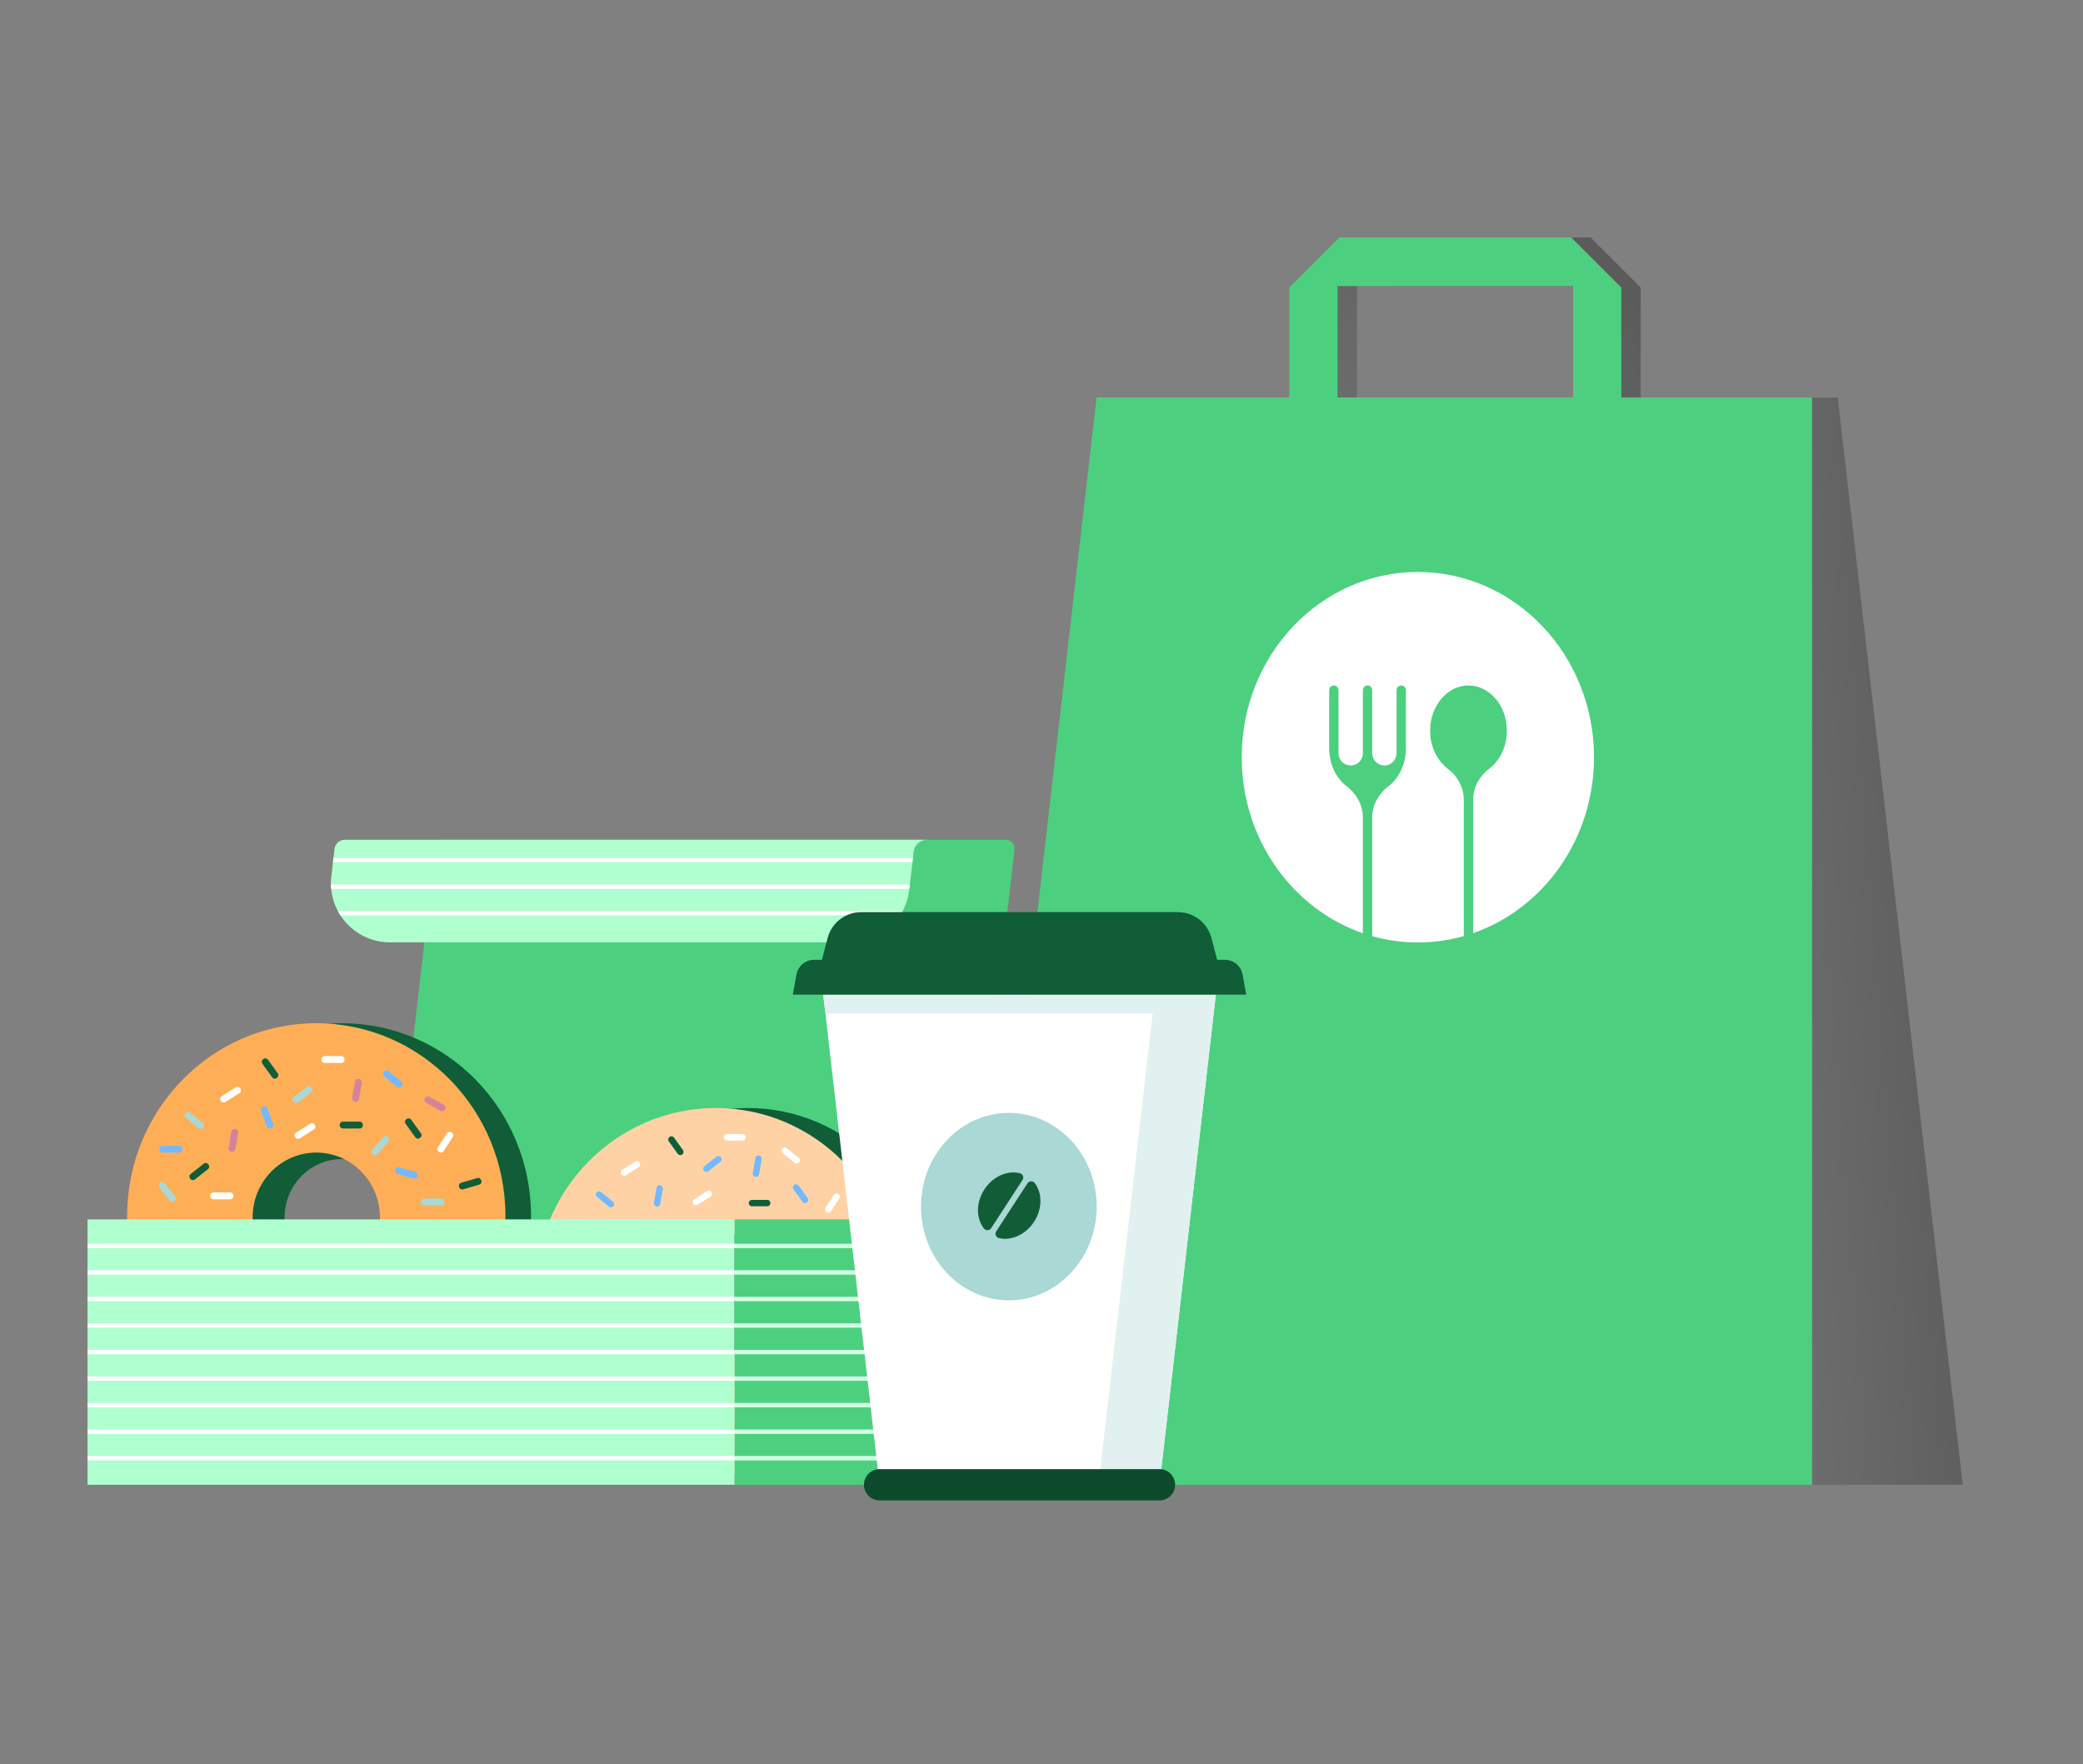 <svg width="333" height="282" viewBox="0 0 333 282" fill="none" xmlns="http://www.w3.org/2000/svg">
<rect x="0" y="0" width="333" height="282" fill="#808080" stroke="none"/>
<path d="M262.289 45.967V63.545H254.586V45.721H216.922V63.545H209.219V45.967L217.231 37.958H254.277L262.289 45.967Z" fill="url(#paint0_linear_164_4386)"/>
<path d="M259.191 63.545V45.967L251.179 37.958H214.133L206.122 45.967V63.545H175.306L155.321 237.346H289.693V63.545H259.191ZM251.489 63.545H213.824V45.72H251.489V63.545Z" fill="#4CD080"/>
<path d="M313.775 237.346H289.693V63.545H293.79L313.775 237.346Z" fill="url(#paint1_linear_164_4386)"/>
<path d="M254.825 121.043C254.825 134.149 246.728 145.266 235.509 149.164V127.856C235.509 125.92 236.466 124.104 238.078 122.88C239.772 121.595 240.893 119.353 240.893 116.803C240.893 112.812 238.147 109.579 234.76 109.579C231.374 109.579 228.628 112.812 228.628 116.803C228.628 119.353 229.749 121.595 231.443 122.88C233.054 124.104 234.012 125.92 234.012 127.856V149.637C231.669 150.301 229.207 150.655 226.666 150.655C224.143 150.655 221.698 150.306 219.37 149.651V130.686C219.37 128.75 220.328 126.934 221.94 125.71C222.881 124.996 223.646 123.984 224.14 122.79C224.534 121.837 224.754 120.766 224.754 119.634V110.327C224.754 109.914 224.42 109.579 224.006 109.579H224.005C223.592 109.579 223.257 109.914 223.257 110.327V120.417C223.257 120.954 223.04 121.439 222.688 121.791C222.336 122.142 221.851 122.36 221.314 122.36C220.241 122.36 219.37 121.49 219.37 120.417V110.327C219.37 110.121 219.286 109.934 219.152 109.798C219.016 109.663 218.829 109.579 218.622 109.579C218.208 109.579 217.873 109.914 217.873 110.327V120.417C217.873 121.49 217.004 122.36 215.931 122.36H215.93C214.857 122.36 213.986 121.49 213.986 120.417V110.327C213.986 110.121 213.902 109.934 213.767 109.798C213.632 109.663 213.445 109.579 213.238 109.579C212.824 109.579 212.489 109.914 212.489 110.327V119.634C212.489 120.766 212.71 121.837 213.104 122.79C213.598 123.984 214.362 124.996 215.303 125.71C216.916 126.934 217.873 128.75 217.873 130.686V149.182C206.628 145.299 198.508 134.168 198.508 121.043C198.508 104.69 211.114 91.431 226.666 91.431C242.218 91.431 254.825 104.69 254.825 121.043Z" fill="white"/>
<path d="M162.187 135.774L155.387 194.923H62.754L69.731 134.242H160.82C161.642 134.242 162.281 134.958 162.187 135.774Z" fill="#4CD080"/>
<path d="M148.204 134.242C147.105 134.242 146.18 135.066 146.055 136.157L145.352 142.27C144.804 147.04 140.764 150.64 135.961 150.64H62.358C56.71 150.64 52.322 145.721 52.968 140.112L53.474 135.708C53.57 134.873 54.278 134.242 55.119 134.242H148.204Z" fill="#AFFFCF"/>
<path d="M119.531 235.925C135.461 235.925 148.375 222.761 148.375 206.523C148.375 190.284 135.461 177.12 119.531 177.12C103.601 177.12 90.686 190.284 90.686 206.523C90.686 222.761 103.601 235.925 119.531 235.925Z" fill="#105D38"/>
<path d="M114.435 177.12C98.504 177.12 85.59 190.284 85.59 206.522C85.59 222.761 98.504 235.925 114.435 235.925C130.365 235.925 143.279 222.761 143.279 206.522C143.279 190.284 130.365 177.12 114.435 177.12ZM114.435 216.64C109.072 216.64 104.725 212.208 104.725 206.742C104.725 201.276 109.072 196.844 114.435 196.844C119.797 196.844 124.145 201.276 124.145 206.742C124.145 212.208 119.797 216.64 114.435 216.64Z" fill="#FFD2A6"/>
<path d="M118.693 182.314H116.231C115.956 182.314 115.734 182.091 115.734 181.816V181.783C115.734 181.508 115.956 181.285 116.231 181.285H118.693C118.968 181.285 119.191 181.508 119.191 181.783V181.816C119.191 182.091 118.968 182.314 118.693 182.314Z" fill="white"/>
<path d="M122.662 192.833H120.2C119.925 192.833 119.702 192.61 119.702 192.336V192.302C119.702 192.027 119.925 191.805 120.2 191.805H122.662C122.937 191.805 123.159 192.027 123.159 192.302V192.336C123.159 192.61 122.937 192.833 122.662 192.833Z" fill="#105D38"/>
<path d="M102.117 186.56L100.035 187.874C99.803 188.021 99.496 187.952 99.349 187.719L99.331 187.691C99.184 187.458 99.254 187.151 99.486 187.005L101.568 185.691C101.8 185.544 102.107 185.614 102.254 185.846L102.272 185.874C102.419 186.107 102.349 186.414 102.117 186.56Z" fill="white"/>
<path d="M134.183 191.568L132.84 193.631C132.69 193.861 132.382 193.926 132.151 193.776L132.123 193.757C131.893 193.607 131.828 193.299 131.978 193.069L133.321 191.007C133.471 190.777 133.779 190.712 134.009 190.862L134.038 190.88C134.268 191.03 134.333 191.338 134.183 191.568Z" fill="white"/>
<path d="M113.596 191.274L111.514 192.588C111.282 192.735 110.975 192.665 110.828 192.433L110.81 192.404C110.663 192.172 110.733 191.865 110.965 191.719L113.047 190.405C113.279 190.258 113.586 190.327 113.733 190.559L113.751 190.588C113.898 190.82 113.828 191.127 113.596 191.274Z" fill="white"/>
<path d="M108.346 184.443L106.911 182.444C106.751 182.221 106.802 181.91 107.025 181.75L107.053 181.73C107.276 181.57 107.587 181.621 107.747 181.844L109.182 183.844C109.342 184.067 109.291 184.378 109.068 184.538L109.041 184.558C108.817 184.718 108.507 184.666 108.346 184.443Z" fill="#105D38"/>
<path d="M128.278 192.111L126.842 190.112C126.682 189.889 126.733 189.578 126.957 189.418L126.984 189.398C127.207 189.238 127.518 189.289 127.678 189.512L129.114 191.512C129.274 191.735 129.223 192.046 128.999 192.206L128.972 192.226C128.748 192.386 128.438 192.334 128.278 192.111Z" fill="#74B9FF"/>
<path d="M97.347 192.889L95.432 191.342C95.219 191.169 95.186 190.856 95.358 190.642L95.38 190.616C95.552 190.402 95.865 190.369 96.079 190.542L97.993 192.09C98.207 192.262 98.24 192.575 98.067 192.789L98.046 192.815C97.873 193.029 97.56 193.062 97.347 192.889Z" fill="#74B9FF"/>
<path d="M127.047 185.891L125.133 184.344C124.919 184.171 124.886 183.858 125.059 183.644L125.08 183.618C125.253 183.405 125.566 183.371 125.78 183.544L127.694 185.092C127.908 185.265 127.941 185.578 127.768 185.791L127.747 185.818C127.574 186.031 127.261 186.064 127.047 185.891Z" fill="white"/>
<path d="M104.538 192.291L104.957 189.866C105.004 189.595 105.261 189.414 105.532 189.461L105.566 189.466C105.836 189.513 106.018 189.77 105.971 190.041L105.552 192.466C105.505 192.737 105.248 192.918 104.977 192.872L104.944 192.866C104.673 192.819 104.491 192.562 104.538 192.291Z" fill="#74B9FF"/>
<path d="M101.55 200.867L101.969 198.442C102.016 198.171 102.273 197.99 102.544 198.037L102.577 198.042C102.848 198.089 103.029 198.346 102.982 198.617L102.563 201.042C102.516 201.313 102.259 201.494 101.988 201.447L101.955 201.442C101.684 201.395 101.503 201.138 101.55 200.867Z" fill="#74B9FF"/>
<path d="M112.61 186.418L114.544 184.895C114.76 184.725 115.073 184.762 115.243 184.978L115.264 185.004C115.434 185.22 115.397 185.533 115.181 185.703L113.247 187.226C113.031 187.396 112.719 187.359 112.549 187.143L112.528 187.116C112.358 186.901 112.395 186.588 112.61 186.418Z" fill="#74B9FF"/>
<path d="M120.337 187.542L120.756 185.117C120.803 184.846 121.06 184.665 121.331 184.711L121.365 184.717C121.635 184.764 121.817 185.021 121.77 185.292L121.351 187.717C121.304 187.987 121.047 188.169 120.776 188.122L120.743 188.116C120.472 188.07 120.29 187.812 120.337 187.542Z" fill="#74B9FF"/>
<path d="M131.838 222.249L133.303 220.27C133.466 220.049 133.778 220.003 133.999 220.166L134.026 220.187C134.247 220.35 134.293 220.661 134.13 220.882L132.665 222.86C132.502 223.081 132.19 223.127 131.969 222.964L131.942 222.944C131.721 222.781 131.675 222.469 131.838 222.249Z" fill="white"/>
<path d="M122.164 218.496L123.629 216.518C123.792 216.297 124.104 216.251 124.324 216.414L124.352 216.434C124.572 216.598 124.619 216.909 124.456 217.13L122.991 219.108C122.828 219.329 122.516 219.375 122.295 219.212L122.268 219.192C122.047 219.028 122.001 218.717 122.164 218.496Z" fill="#105D38"/>
<path d="M138.284 206.403L138.466 203.949C138.486 203.675 138.725 203.469 138.999 203.49L139.033 203.492C139.307 203.512 139.513 203.751 139.493 204.025L139.311 206.479C139.291 206.753 139.052 206.958 138.778 206.938L138.744 206.936C138.47 206.915 138.264 206.677 138.284 206.403Z" fill="white"/>
<path d="M124.709 198.676L124.89 196.221C124.911 195.947 125.149 195.742 125.424 195.762L125.457 195.764C125.732 195.785 125.937 196.023 125.917 196.297L125.735 198.752C125.715 199.025 125.476 199.231 125.202 199.211L125.168 199.208C124.894 199.188 124.688 198.949 124.709 198.676Z" fill="white"/>
<path d="M116.625 230.809L115.765 228.503C115.67 228.245 115.8 227.959 116.058 227.863L116.09 227.851C116.347 227.756 116.634 227.887 116.729 228.144L117.589 230.45C117.685 230.708 117.554 230.994 117.296 231.09L117.264 231.102C117.007 231.197 116.721 231.067 116.625 230.809Z" fill="white"/>
<path d="M127.665 212.822L127.847 210.368C127.867 210.094 128.106 209.888 128.38 209.909L128.414 209.911C128.688 209.931 128.894 210.17 128.874 210.444L128.692 212.898C128.671 213.172 128.433 213.378 128.159 213.357L128.125 213.355C127.851 213.335 127.645 213.096 127.665 212.822Z" fill="white"/>
<path d="M136.281 212.668L138.743 212.704C139.017 212.708 139.237 212.934 139.233 213.209L139.232 213.243C139.228 213.517 139.002 213.736 138.728 213.732L136.266 213.696C135.991 213.692 135.772 213.466 135.776 213.192L135.776 213.158C135.78 212.883 136.006 212.664 136.281 212.668Z" fill="#105D38"/>
<path d="M112.506 221.033L114.968 221.069C115.243 221.073 115.462 221.299 115.458 221.574L115.458 221.608C115.454 221.882 115.228 222.102 114.953 222.098L112.491 222.061C112.216 222.057 111.997 221.831 112.001 221.557L112.002 221.523C112.006 221.248 112.232 221.029 112.506 221.033Z" fill="#105D38"/>
<path d="M118.258 224.121L120.72 224.158C120.994 224.162 121.214 224.388 121.21 224.662L121.209 224.696C121.205 224.971 120.979 225.19 120.705 225.186L118.243 225.149C117.968 225.145 117.749 224.919 117.753 224.645L117.753 224.611C117.757 224.336 117.983 224.117 118.258 224.121Z" fill="#74B9FF"/>
<path d="M136.033 198.805L138.416 198.187C138.682 198.119 138.953 198.278 139.022 198.544L139.031 198.577C139.1 198.843 138.94 199.114 138.674 199.183L136.291 199.8C136.025 199.869 135.753 199.71 135.684 199.444L135.676 199.411C135.607 199.145 135.767 198.874 136.033 198.805Z" fill="#74B9FF"/>
<path d="M127.675 201.625L130.059 201.007C130.325 200.938 130.596 201.098 130.665 201.364L130.673 201.397C130.742 201.663 130.583 201.934 130.317 202.003L127.933 202.62C127.667 202.689 127.396 202.529 127.327 202.264L127.319 202.231C127.25 201.965 127.409 201.694 127.675 201.625Z" fill="#74B9FF"/>
<path d="M123.991 226.833L126.375 226.215C126.641 226.146 126.912 226.306 126.981 226.572L126.99 226.605C127.059 226.87 126.899 227.142 126.633 227.211L124.249 227.828C123.984 227.897 123.712 227.737 123.643 227.472L123.635 227.439C123.566 227.173 123.726 226.901 123.991 226.833Z" fill="white"/>
<path d="M132.235 204.939L133.936 206.719C134.126 206.917 134.119 207.232 133.92 207.422L133.896 207.445C133.697 207.635 133.382 207.628 133.192 207.429L131.492 205.65C131.302 205.451 131.309 205.136 131.508 204.947L131.532 204.923C131.731 204.733 132.046 204.741 132.235 204.939Z" fill="#74B9FF"/>
<path d="M132.157 214.919L132.231 217.379C132.24 217.654 132.024 217.883 131.749 217.891L131.715 217.892C131.44 217.901 131.211 217.685 131.203 217.41L131.128 214.95C131.12 214.676 131.336 214.447 131.61 214.438L131.644 214.437C131.919 214.429 132.149 214.645 132.157 214.919Z" fill="#74B9FF"/>
<path d="M126.656 220.459L128.357 222.239C128.547 222.437 128.539 222.752 128.341 222.942L128.316 222.965C128.118 223.155 127.803 223.148 127.613 222.949L125.912 221.169C125.722 220.971 125.73 220.656 125.928 220.466L125.953 220.443C126.151 220.253 126.466 220.261 126.656 220.459Z" fill="#74B9FF"/>
<path d="M92.473 213.888L93.557 216.098C93.678 216.345 93.576 216.643 93.33 216.763L93.299 216.778C93.053 216.899 92.755 216.797 92.634 216.551L91.55 214.341C91.429 214.095 91.531 213.797 91.777 213.676L91.808 213.661C92.054 213.54 92.352 213.642 92.473 213.888Z" fill="white"/>
<path d="M100.254 207.026L101.339 209.236C101.459 209.483 101.358 209.781 101.111 209.901L101.08 209.916C100.834 210.037 100.536 209.935 100.415 209.689L99.331 207.479C99.21 207.233 99.312 206.935 99.558 206.814L99.589 206.799C99.835 206.678 100.134 206.78 100.254 207.026Z" fill="#105D38"/>
<path d="M103.586 226.896L105.683 228.186C105.917 228.33 105.99 228.636 105.846 228.87L105.828 228.899C105.684 229.133 105.378 229.206 105.144 229.062L103.047 227.772C102.813 227.628 102.74 227.322 102.884 227.088L102.902 227.059C103.046 226.825 103.352 226.752 103.586 226.896Z" fill="white"/>
<path d="M92.681 196.273L95.126 196.571C95.398 196.604 95.592 196.852 95.559 197.124L95.555 197.158C95.522 197.431 95.274 197.625 95.001 197.592L92.557 197.294C92.284 197.26 92.09 197.013 92.124 196.74L92.128 196.706C92.161 196.434 92.409 196.24 92.681 196.273Z" fill="white"/>
<path d="M102.766 214.518L104.863 215.808C105.097 215.952 105.17 216.258 105.026 216.492L105.008 216.521C104.864 216.755 104.558 216.828 104.324 216.684L102.227 215.394C101.993 215.25 101.92 214.944 102.064 214.71L102.082 214.681C102.226 214.447 102.532 214.374 102.766 214.518Z" fill="white"/>
<path d="M98.942 222.237L97.777 224.406C97.647 224.648 97.346 224.739 97.104 224.609L97.074 224.593C96.832 224.463 96.741 224.162 96.871 223.92L98.035 221.751C98.165 221.509 98.466 221.418 98.709 221.548L98.739 221.564C98.981 221.694 99.072 221.996 98.942 222.237Z" fill="#105D38"/>
<path d="M97.054 200.972L95.889 203.141C95.76 203.383 95.458 203.474 95.216 203.344L95.186 203.328C94.944 203.198 94.853 202.897 94.983 202.655L96.147 200.486C96.277 200.244 96.579 200.153 96.821 200.283L96.851 200.299C97.093 200.429 97.184 200.73 97.054 200.972Z" fill="#74B9FF"/>
<path d="M111.371 228.391L110.824 230.791C110.763 231.058 110.496 231.226 110.228 231.165L110.195 231.157C109.927 231.096 109.76 230.83 109.821 230.562L110.368 228.162C110.429 227.895 110.696 227.727 110.964 227.788L110.997 227.796C111.265 227.857 111.432 228.123 111.371 228.391Z" fill="#74B9FF"/>
<path d="M91.324 204.128L90.776 206.528C90.715 206.796 90.449 206.963 90.181 206.902L90.148 206.895C89.88 206.833 89.712 206.567 89.773 206.299L90.321 203.9C90.382 203.632 90.648 203.464 90.916 203.525L90.949 203.533C91.217 203.594 91.385 203.86 91.324 204.128Z" fill="white"/>
<path d="M107.668 222.2L105.305 222.891C105.041 222.969 104.765 222.818 104.688 222.554L104.678 222.521C104.601 222.258 104.752 221.982 105.016 221.905L107.379 221.213C107.642 221.136 107.918 221.287 107.996 221.55L108.005 221.583C108.082 221.847 107.931 222.123 107.668 222.2Z" fill="#74B9FF"/>
<path d="M98.838 217.541L96.618 216.476C96.371 216.357 96.266 216.06 96.385 215.812L96.4 215.782C96.519 215.534 96.816 215.43 97.064 215.549L99.283 216.614C99.531 216.733 99.635 217.029 99.516 217.277L99.502 217.308C99.383 217.555 99.086 217.659 98.838 217.541Z" fill="#74B9FF"/>
<path d="M96.635 208.98L93.318 209.951L93.607 210.938L96.924 209.967L96.635 208.98Z" fill="#74B9FF"/>
<path d="M54.66 163.569C37.96 163.569 24.422 177.37 24.422 194.392C24.422 211.415 37.96 225.216 54.66 225.216C71.36 225.216 84.898 211.415 84.898 194.392C84.898 177.37 71.36 163.569 54.66 163.569ZM54.66 203.962C49.6 203.962 45.498 199.781 45.498 194.623C45.498 189.465 49.6 185.283 54.66 185.283C59.72 185.283 63.823 189.465 63.823 194.623C63.823 199.781 59.72 203.962 54.66 203.962Z" fill="#105D38"/>
<path d="M50.563 163.569C33.863 163.569 20.325 177.37 20.325 194.392C20.325 211.415 33.863 225.216 50.563 225.216C67.263 225.216 80.801 211.415 80.801 194.392C80.801 177.37 67.263 163.569 50.563 163.569ZM50.563 204.998C44.942 204.998 40.384 200.354 40.384 194.623C40.384 188.892 44.942 184.246 50.563 184.246C56.185 184.246 60.742 188.892 60.742 194.623C60.742 200.354 56.185 204.998 50.563 204.998Z" fill="#FFAE58"/>
<path d="M54.581 169.919H51.882C51.608 169.919 51.385 169.697 51.385 169.422V169.318C51.385 169.043 51.608 168.821 51.882 168.821H54.581C54.856 168.821 55.079 169.043 55.079 169.318V169.422C55.079 169.697 54.856 169.919 54.581 169.919Z" fill="white"/>
<path d="M70.527 192.698H67.828C67.554 192.698 67.331 192.475 67.331 192.201V192.096C67.331 191.822 67.554 191.599 67.828 191.599H70.527C70.802 191.599 71.025 191.822 71.025 192.096V192.201C71.025 192.475 70.802 192.698 70.527 192.698Z" fill="#A9D8D5"/>
<path d="M76.617 189.371L74.026 190.128C73.763 190.205 73.486 190.054 73.409 189.79L73.38 189.69C73.303 189.426 73.454 189.15 73.718 189.073L76.309 188.317C76.572 188.24 76.848 188.391 76.925 188.654L76.955 188.755C77.032 189.018 76.88 189.294 76.617 189.371Z" fill="#105D38"/>
<path d="M36.821 191.716H34.121C33.847 191.716 33.624 191.493 33.624 191.219V191.114C33.624 190.84 33.847 190.617 34.121 190.617H36.821C37.095 190.617 37.318 190.84 37.318 191.114V191.219C37.318 191.493 37.095 191.716 36.821 191.716Z" fill="white"/>
<path d="M66.088 188.391L63.492 187.653C63.227 187.578 63.074 187.303 63.15 187.039L63.178 186.938C63.253 186.674 63.528 186.521 63.792 186.596L66.389 187.334C66.653 187.409 66.806 187.684 66.731 187.949L66.702 188.049C66.627 188.313 66.352 188.466 66.088 188.391Z" fill="#74B9FF"/>
<path d="M28.665 184.247H25.965C25.691 184.247 25.468 184.024 25.468 183.749V183.645C25.468 183.37 25.691 183.148 25.965 183.148H28.665C28.939 183.148 29.162 183.37 29.162 183.645V183.749C29.162 184.024 28.939 184.247 28.665 184.247Z" fill="#74B9FF"/>
<path d="M57.507 180.397H54.807C54.533 180.397 54.31 180.174 54.31 179.9V179.795C54.31 179.521 54.533 179.298 54.807 179.298H57.507C57.781 179.298 58.004 179.521 58.004 179.795V179.9C58.004 180.174 57.781 180.397 57.507 180.397Z" fill="#105D38"/>
<path d="M70.437 177.602L68.099 176.253C67.862 176.115 67.78 175.811 67.917 175.573L67.97 175.483C68.107 175.245 68.411 175.164 68.649 175.301L70.987 176.65C71.225 176.787 71.306 177.091 71.169 177.329L71.117 177.42C70.979 177.658 70.675 177.739 70.437 177.602Z" fill="#D5839A"/>
<path d="M38.293 174.734L36.011 176.175C35.779 176.322 35.471 176.252 35.325 176.02L35.269 175.932C35.122 175.699 35.192 175.392 35.424 175.246L37.706 173.805C37.938 173.659 38.246 173.728 38.392 173.96L38.448 174.049C38.595 174.281 38.525 174.588 38.293 174.734Z" fill="white"/>
<path d="M72.382 181.76L70.909 184.021C70.759 184.251 70.451 184.316 70.221 184.166L70.133 184.109C69.903 183.959 69.838 183.651 69.988 183.421L71.461 181.16C71.611 180.93 71.919 180.865 72.149 181.015L72.237 181.072C72.467 181.222 72.532 181.529 72.382 181.76Z" fill="white"/>
<path d="M50.197 180.543L47.915 181.984C47.683 182.13 47.375 182.061 47.229 181.829L47.173 181.74C47.026 181.508 47.096 181.201 47.328 181.055L49.61 179.614C49.842 179.467 50.15 179.537 50.296 179.769L50.352 179.857C50.499 180.089 50.429 180.396 50.197 180.543Z" fill="white"/>
<path d="M42.65 180.092L41.717 177.56C41.622 177.302 41.754 177.016 42.011 176.921L42.109 176.885C42.367 176.79 42.653 176.922 42.748 177.18L43.681 179.712C43.776 179.969 43.644 180.255 43.387 180.35L43.288 180.386C43.031 180.481 42.745 180.349 42.65 180.092Z" fill="#74B9FF"/>
<path d="M43.511 172.223L41.938 170.031C41.777 169.807 41.828 169.497 42.052 169.337L42.137 169.276C42.36 169.116 42.671 169.167 42.831 169.39L44.404 171.582C44.564 171.805 44.513 172.116 44.29 172.276L44.205 172.337C43.982 172.497 43.671 172.446 43.511 172.223Z" fill="#105D38"/>
<path d="M66.406 181.813L64.832 179.621C64.672 179.398 64.724 179.087 64.947 178.927L65.032 178.866C65.255 178.706 65.566 178.757 65.726 178.98L67.299 181.173C67.459 181.396 67.408 181.707 67.185 181.867L67.1 181.928C66.877 182.088 66.566 182.036 66.406 181.813Z" fill="#105D38"/>
<path d="M31.764 180.372L29.665 178.675C29.451 178.503 29.418 178.19 29.591 177.976L29.657 177.895C29.83 177.681 30.143 177.648 30.356 177.821L32.455 179.518C32.669 179.69 32.702 180.003 32.529 180.217L32.463 180.298C32.29 180.512 31.977 180.545 31.764 180.372Z" fill="#A9D8D5"/>
<path d="M63.5 173.764L61.402 172.067C61.188 171.894 61.155 171.581 61.328 171.368L61.393 171.287C61.566 171.073 61.879 171.04 62.093 171.213L64.192 172.91C64.405 173.082 64.438 173.395 64.266 173.609L64.2 173.69C64.027 173.903 63.714 173.937 63.5 173.764Z" fill="#74B9FF"/>
<path d="M27.154 191.951L25.483 189.832C25.313 189.616 25.35 189.304 25.566 189.134L25.648 189.069C25.864 188.899 26.177 188.936 26.347 189.152L28.017 191.271C28.187 191.487 28.15 191.799 27.934 191.969L27.852 192.034C27.636 192.204 27.324 192.167 27.154 191.951Z" fill="#A9D8D5"/>
<path d="M36.534 183.521L36.993 180.862C37.04 180.592 37.298 180.41 37.568 180.457L37.671 180.475C37.942 180.522 38.123 180.779 38.077 181.05L37.617 183.708C37.57 183.979 37.313 184.16 37.042 184.114L36.939 184.096C36.669 184.049 36.487 183.792 36.534 183.521Z" fill="#D5839A"/>
<path d="M46.953 175.394L49.073 173.724C49.289 173.554 49.601 173.591 49.771 173.806L49.836 173.889C50.006 174.104 49.969 174.417 49.753 174.587L47.633 176.257C47.417 176.427 47.105 176.39 46.935 176.174L46.87 176.092C46.7 175.876 46.737 175.563 46.953 175.394Z" fill="#A9D8D5"/>
<path d="M30.46 187.685L32.58 186.015C32.796 185.846 33.109 185.883 33.279 186.098L33.343 186.18C33.514 186.396 33.476 186.709 33.261 186.879L31.141 188.549C30.925 188.718 30.612 188.681 30.442 188.466L30.378 188.384C30.207 188.168 30.245 187.855 30.46 187.685Z" fill="#105D38"/>
<path d="M56.298 175.539L56.757 172.881C56.804 172.61 57.061 172.429 57.332 172.475L57.435 172.493C57.706 172.54 57.887 172.797 57.84 173.068L57.381 175.727C57.334 175.997 57.077 176.179 56.806 176.132L56.703 176.114C56.432 176.067 56.251 175.81 56.298 175.539Z" fill="#D5839A"/>
<path d="M59.481 183.783L61.278 181.769C61.461 181.565 61.775 181.547 61.98 181.729L62.058 181.799C62.263 181.982 62.281 182.296 62.098 182.501L60.301 184.514C60.118 184.719 59.804 184.737 59.599 184.554L59.521 184.485C59.316 184.302 59.298 183.988 59.481 183.783Z" fill="#A9D8D5"/>
<path d="M46.966 219.357L49.665 219.398C49.94 219.402 50.159 219.628 50.155 219.903L50.153 220.007C50.149 220.282 49.923 220.501 49.648 220.497L46.95 220.455C46.675 220.451 46.456 220.225 46.46 219.951L46.462 219.846C46.466 219.572 46.692 219.353 46.966 219.357Z" fill="white"/>
<path d="M31.37 196.338L34.069 196.379C34.343 196.383 34.562 196.609 34.558 196.883L34.557 196.988C34.553 197.263 34.326 197.482 34.052 197.478L31.353 197.436C31.078 197.432 30.859 197.206 30.863 196.932L30.865 196.827C30.869 196.553 31.095 196.334 31.37 196.338Z" fill="#A9D8D5"/>
<path d="M25.23 199.571L27.832 198.854C28.097 198.781 28.371 198.936 28.444 199.201L28.472 199.302C28.545 199.566 28.389 199.84 28.125 199.913L25.522 200.63C25.258 200.703 24.984 200.548 24.911 200.283L24.883 200.182C24.81 199.918 24.965 199.644 25.23 199.571Z" fill="#105D38"/>
<path d="M65.058 197.834L67.757 197.875C68.031 197.879 68.25 198.105 68.246 198.38L68.245 198.484C68.24 198.759 68.014 198.978 67.74 198.974L65.041 198.932C64.766 198.928 64.547 198.702 64.551 198.428L64.553 198.323C64.557 198.049 64.783 197.83 65.058 197.834Z" fill="white"/>
<path d="M35.743 200.711L38.328 201.489C38.59 201.568 38.74 201.845 38.66 202.108L38.63 202.208C38.551 202.471 38.274 202.62 38.011 202.541L35.426 201.764C35.163 201.684 35.014 201.407 35.093 201.144L35.123 201.044C35.203 200.781 35.48 200.632 35.743 200.711Z" fill="#74B9FF"/>
<path d="M73.099 205.426L75.798 205.468C76.073 205.472 76.292 205.698 76.288 205.972L76.286 206.077C76.282 206.351 76.056 206.57 75.781 206.566L73.082 206.525C72.808 206.521 72.588 206.295 72.593 206.02L72.594 205.916C72.599 205.641 72.825 205.422 73.099 205.426Z" fill="#74B9FF"/>
<path d="M44.201 208.836L46.9 208.877C47.175 208.881 47.394 209.107 47.39 209.382L47.388 209.486C47.384 209.761 47.158 209.98 46.883 209.976L44.185 209.934C43.91 209.93 43.691 209.704 43.695 209.43L43.697 209.325C43.701 209.051 43.927 208.832 44.201 208.836Z" fill="#105D38"/>
<path d="M31.23 211.434L33.546 212.818C33.782 212.959 33.859 213.264 33.718 213.5L33.664 213.59C33.523 213.825 33.218 213.902 32.982 213.761L30.665 212.377C30.43 212.236 30.353 211.93 30.494 211.695L30.547 211.605C30.688 211.369 30.994 211.293 31.23 211.434Z" fill="#F6ACC1"/>
<path d="M63.326 214.791L65.63 213.385C65.865 213.242 66.171 213.316 66.314 213.55L66.368 213.64C66.511 213.874 66.437 214.18 66.203 214.323L63.899 215.729C63.664 215.872 63.358 215.798 63.215 215.563L63.161 215.474C63.018 215.24 63.092 214.934 63.326 214.791Z" fill="white"/>
<path d="M29.349 207.246L30.856 205.008C31.009 204.78 31.318 204.72 31.546 204.873L31.633 204.932C31.86 205.085 31.921 205.394 31.768 205.622L30.26 207.86C30.107 208.088 29.798 208.148 29.57 207.995L29.483 207.937C29.256 207.783 29.195 207.474 29.349 207.246Z" fill="white"/>
<path d="M51.512 208.801L53.816 207.396C54.051 207.253 54.357 207.327 54.5 207.561L54.554 207.65C54.697 207.885 54.623 208.191 54.389 208.334L52.085 209.739C51.85 209.882 51.544 209.808 51.401 209.574L51.347 209.485C51.204 209.25 51.278 208.944 51.512 208.801Z" fill="white"/>
<path d="M59.052 209.367L59.946 211.913C60.037 212.172 59.901 212.456 59.642 212.547L59.543 212.582C59.284 212.673 59 212.536 58.909 212.277L58.014 209.732C57.923 209.473 58.06 209.189 58.319 209.098L58.418 209.063C58.677 208.972 58.961 209.108 59.052 209.367Z" fill="#74B9FF"/>
<path d="M58.07 217.223L59.61 219.439C59.767 219.664 59.711 219.974 59.486 220.131L59.4 220.19C59.174 220.347 58.864 220.291 58.707 220.066L57.168 217.85C57.011 217.624 57.067 217.314 57.292 217.158L57.378 217.098C57.604 216.941 57.914 216.997 58.07 217.223Z" fill="#105D38"/>
<path d="M35.325 207.284L36.864 209.5C37.021 209.725 36.965 210.035 36.74 210.192L36.654 210.251C36.428 210.408 36.118 210.352 35.962 210.127L34.422 207.911C34.265 207.685 34.321 207.375 34.547 207.219L34.632 207.159C34.858 207.003 35.168 207.058 35.325 207.284Z" fill="#105D38"/>
<path d="M69.941 209.253L72.013 210.982C72.224 211.158 72.253 211.471 72.077 211.682L72.01 211.762C71.834 211.973 71.52 212.001 71.309 211.825L69.237 210.097C69.026 209.921 68.997 209.608 69.173 209.397L69.24 209.316C69.416 209.106 69.73 209.077 69.941 209.253Z" fill="#A9D8D5"/>
<path d="M38.107 215.377L40.18 217.105C40.391 217.281 40.419 217.595 40.243 217.805L40.176 217.886C40 218.097 39.687 218.125 39.476 217.949L37.403 216.22C37.192 216.044 37.164 215.731 37.34 215.52L37.407 215.44C37.583 215.229 37.896 215.201 38.107 215.377Z" fill="#74B9FF"/>
<path d="M74.728 197.746L76.366 199.89C76.532 200.108 76.49 200.42 76.272 200.587L76.189 200.65C75.971 200.817 75.659 200.775 75.492 200.557L73.854 198.413C73.687 198.194 73.729 197.882 73.947 197.716L74.03 197.652C74.249 197.486 74.561 197.527 74.728 197.746Z" fill="#A9D8D5"/>
<path d="M65.219 206.032L64.719 208.683C64.668 208.953 64.408 209.131 64.138 209.08L64.035 209.06C63.766 209.01 63.588 208.75 63.639 208.48L64.139 205.828C64.19 205.558 64.45 205.381 64.72 205.432L64.823 205.451C65.093 205.502 65.27 205.762 65.219 206.032Z" fill="#F6ACC1"/>
<path d="M54.678 213.999L52.532 215.637C52.314 215.804 52.002 215.762 51.835 215.543L51.772 215.46C51.605 215.242 51.647 214.93 51.865 214.764L54.01 213.126C54.229 212.96 54.541 213.001 54.708 213.22L54.771 213.303C54.938 213.521 54.896 213.833 54.678 213.999Z" fill="#A9D8D5"/>
<path d="M71.356 201.961L69.21 203.598C68.992 203.765 68.68 203.723 68.513 203.505L68.45 203.422C68.283 203.203 68.325 202.891 68.543 202.725L70.689 201.087C70.907 200.921 71.219 200.962 71.386 201.181L71.449 201.264C71.616 201.482 71.574 201.794 71.356 201.961Z" fill="#105D38"/>
<path d="M45.336 213.711L44.836 216.362C44.785 216.632 44.525 216.81 44.255 216.759L44.152 216.74C43.882 216.689 43.705 216.429 43.755 216.159L44.255 213.507C44.306 213.238 44.566 213.06 44.836 213.111L44.939 213.13C45.209 213.181 45.387 213.441 45.336 213.711Z" fill="#F6ACC1"/>
<path d="M42.279 205.42L40.452 207.406C40.266 207.608 39.951 207.621 39.749 207.435L39.672 207.364C39.47 207.179 39.457 206.864 39.643 206.662L41.47 204.676C41.656 204.474 41.971 204.461 42.173 204.647L42.25 204.718C42.452 204.903 42.465 205.218 42.279 205.42Z" fill="#A9D8D5"/>
<path d="M145.943 137.135L145.862 137.836H53.23L53.31 137.135H145.943Z" fill="white"/>
<path d="M144.313 145.62C144.187 145.86 144.049 146.093 143.903 146.32H54.419C54.272 146.093 54.135 145.859 54.008 145.62H144.313Z" fill="white"/>
<path d="M145.455 141.378L145.374 142.078H52.946C52.923 141.847 52.91 141.614 52.907 141.378H145.455Z" fill="white"/>
<path d="M155.321 194.923H117.417V237.346H155.321V194.923Z" fill="#4CD080"/>
<path d="M117.417 194.923H13.99V237.346H117.417V194.923Z" fill="#AFFFCF"/>
<path d="M117.462 198.816H13.99V199.516H117.462V198.816Z" fill="white"/>
<path d="M117.417 203.058H13.99V203.758H117.417V203.058Z" fill="white"/>
<path d="M117.417 207.3H13.99V208H117.417V207.3Z" fill="white"/>
<path d="M117.417 211.542H13.99V212.242H117.417V211.542Z" fill="white"/>
<path d="M117.417 215.785H13.99V216.485H117.417V215.785Z" fill="white"/>
<path d="M117.417 220.027H13.99V220.727H117.417V220.027Z" fill="white"/>
<path d="M117.417 228.512H13.99V229.212H117.417V228.512Z" fill="white"/>
<path d="M117.417 224.269H13.99V224.969H117.417V224.269Z" fill="white"/>
<path d="M117.417 232.754H13.99V233.454H117.417V232.754Z" fill="white"/>
<path d="M155.321 198.816H117.463V199.516H155.321V198.816Z" fill="#D4FFE5"/>
<path d="M155.321 203.058H117.417V203.758H155.321V203.058Z" fill="#D4FFE5"/>
<path d="M155.321 207.3H117.417V208H155.321V207.3Z" fill="#D4FFE5"/>
<path d="M155.321 211.542H117.417V212.242H155.321V211.542Z" fill="#D4FFE5"/>
<path d="M155.321 215.785H117.417V216.485H155.321V215.785Z" fill="#D4FFE5"/>
<path d="M155.321 220.027H117.417V220.727H155.321V220.027Z" fill="#D4FFE5"/>
<path d="M155.321 228.512H117.417V229.212H155.321V228.512Z" fill="#D4FFE5"/>
<path d="M155.321 224.269H117.417V224.969H155.321V224.269Z" fill="#D4FFE5"/>
<path d="M155.321 232.754H117.417V233.454H155.321V232.754Z" fill="#D4FFE5"/>
<path d="M194.369 158.997L185.361 237.346H140.615L131.607 158.997H194.369Z" fill="white"/>
<path d="M194.369 158.997L185.361 237.346H175.613L184.276 161.993H131.951L131.607 158.997H194.369Z" fill="#E0F1F0"/>
<path d="M199.227 158.997H126.749L127.324 155.793C127.57 154.425 128.761 153.428 130.152 153.428H131.395L132.307 149.951C132.947 147.508 135.155 145.805 137.681 145.805H188.295C190.822 145.805 193.029 147.508 193.669 149.951L194.581 153.428H195.825C197.216 153.428 198.407 154.425 198.652 155.793L199.227 158.997Z" fill="#105D38"/>
<path d="M140.615 237.346H185.361" stroke="#0D4B2D" stroke-width="5" stroke-miterlimit="10" stroke-linecap="round"/>
<path d="M161.279 207.864C169.033 207.864 175.319 201.156 175.319 192.881C175.319 184.605 169.033 177.897 161.279 177.897C153.525 177.897 147.239 184.605 147.239 192.881C147.239 201.156 153.525 207.864 161.279 207.864Z" fill="#A9D8D5"/>
<path d="M163.471 188.623L158.45 196.33C158.185 196.738 157.597 196.763 157.297 196.381C156.035 194.776 156.002 192.235 157.368 190.138C158.734 188.041 161.071 187.044 163.051 187.548C163.522 187.669 163.736 188.216 163.471 188.623Z" fill="#105D38"/>
<path d="M165.31 195.308C163.958 197.384 161.653 198.382 159.687 197.913C159.211 197.799 158.993 197.246 159.26 196.836L164.261 189.158C164.528 188.749 165.122 188.724 165.418 189.113C166.643 190.721 166.663 193.232 165.31 195.308Z" fill="#105D38"/>
<defs>
<linearGradient id="paint0_linear_164_4386" x1="242.876" y1="-29.885" x2="149.666" y2="77.819" gradientUnits="userSpaceOnUse">
<stop offset="0.01"/>
<stop offset="0.13" stop-opacity="0.69"/>
<stop offset="0.25" stop-opacity="0.32"/>
<stop offset="1" stop-opacity="0"/>
</linearGradient>
<linearGradient id="paint1_linear_164_4386" x1="304.966" y1="-397.295" x2="206.777" y2="-389.716" gradientUnits="userSpaceOnUse">
<stop offset="0.01"/>
<stop offset="0.13" stop-opacity="0.69"/>
<stop offset="0.25" stop-opacity="0.32"/>
<stop offset="1" stop-opacity="0"/>
</linearGradient>
</defs>
</svg>
